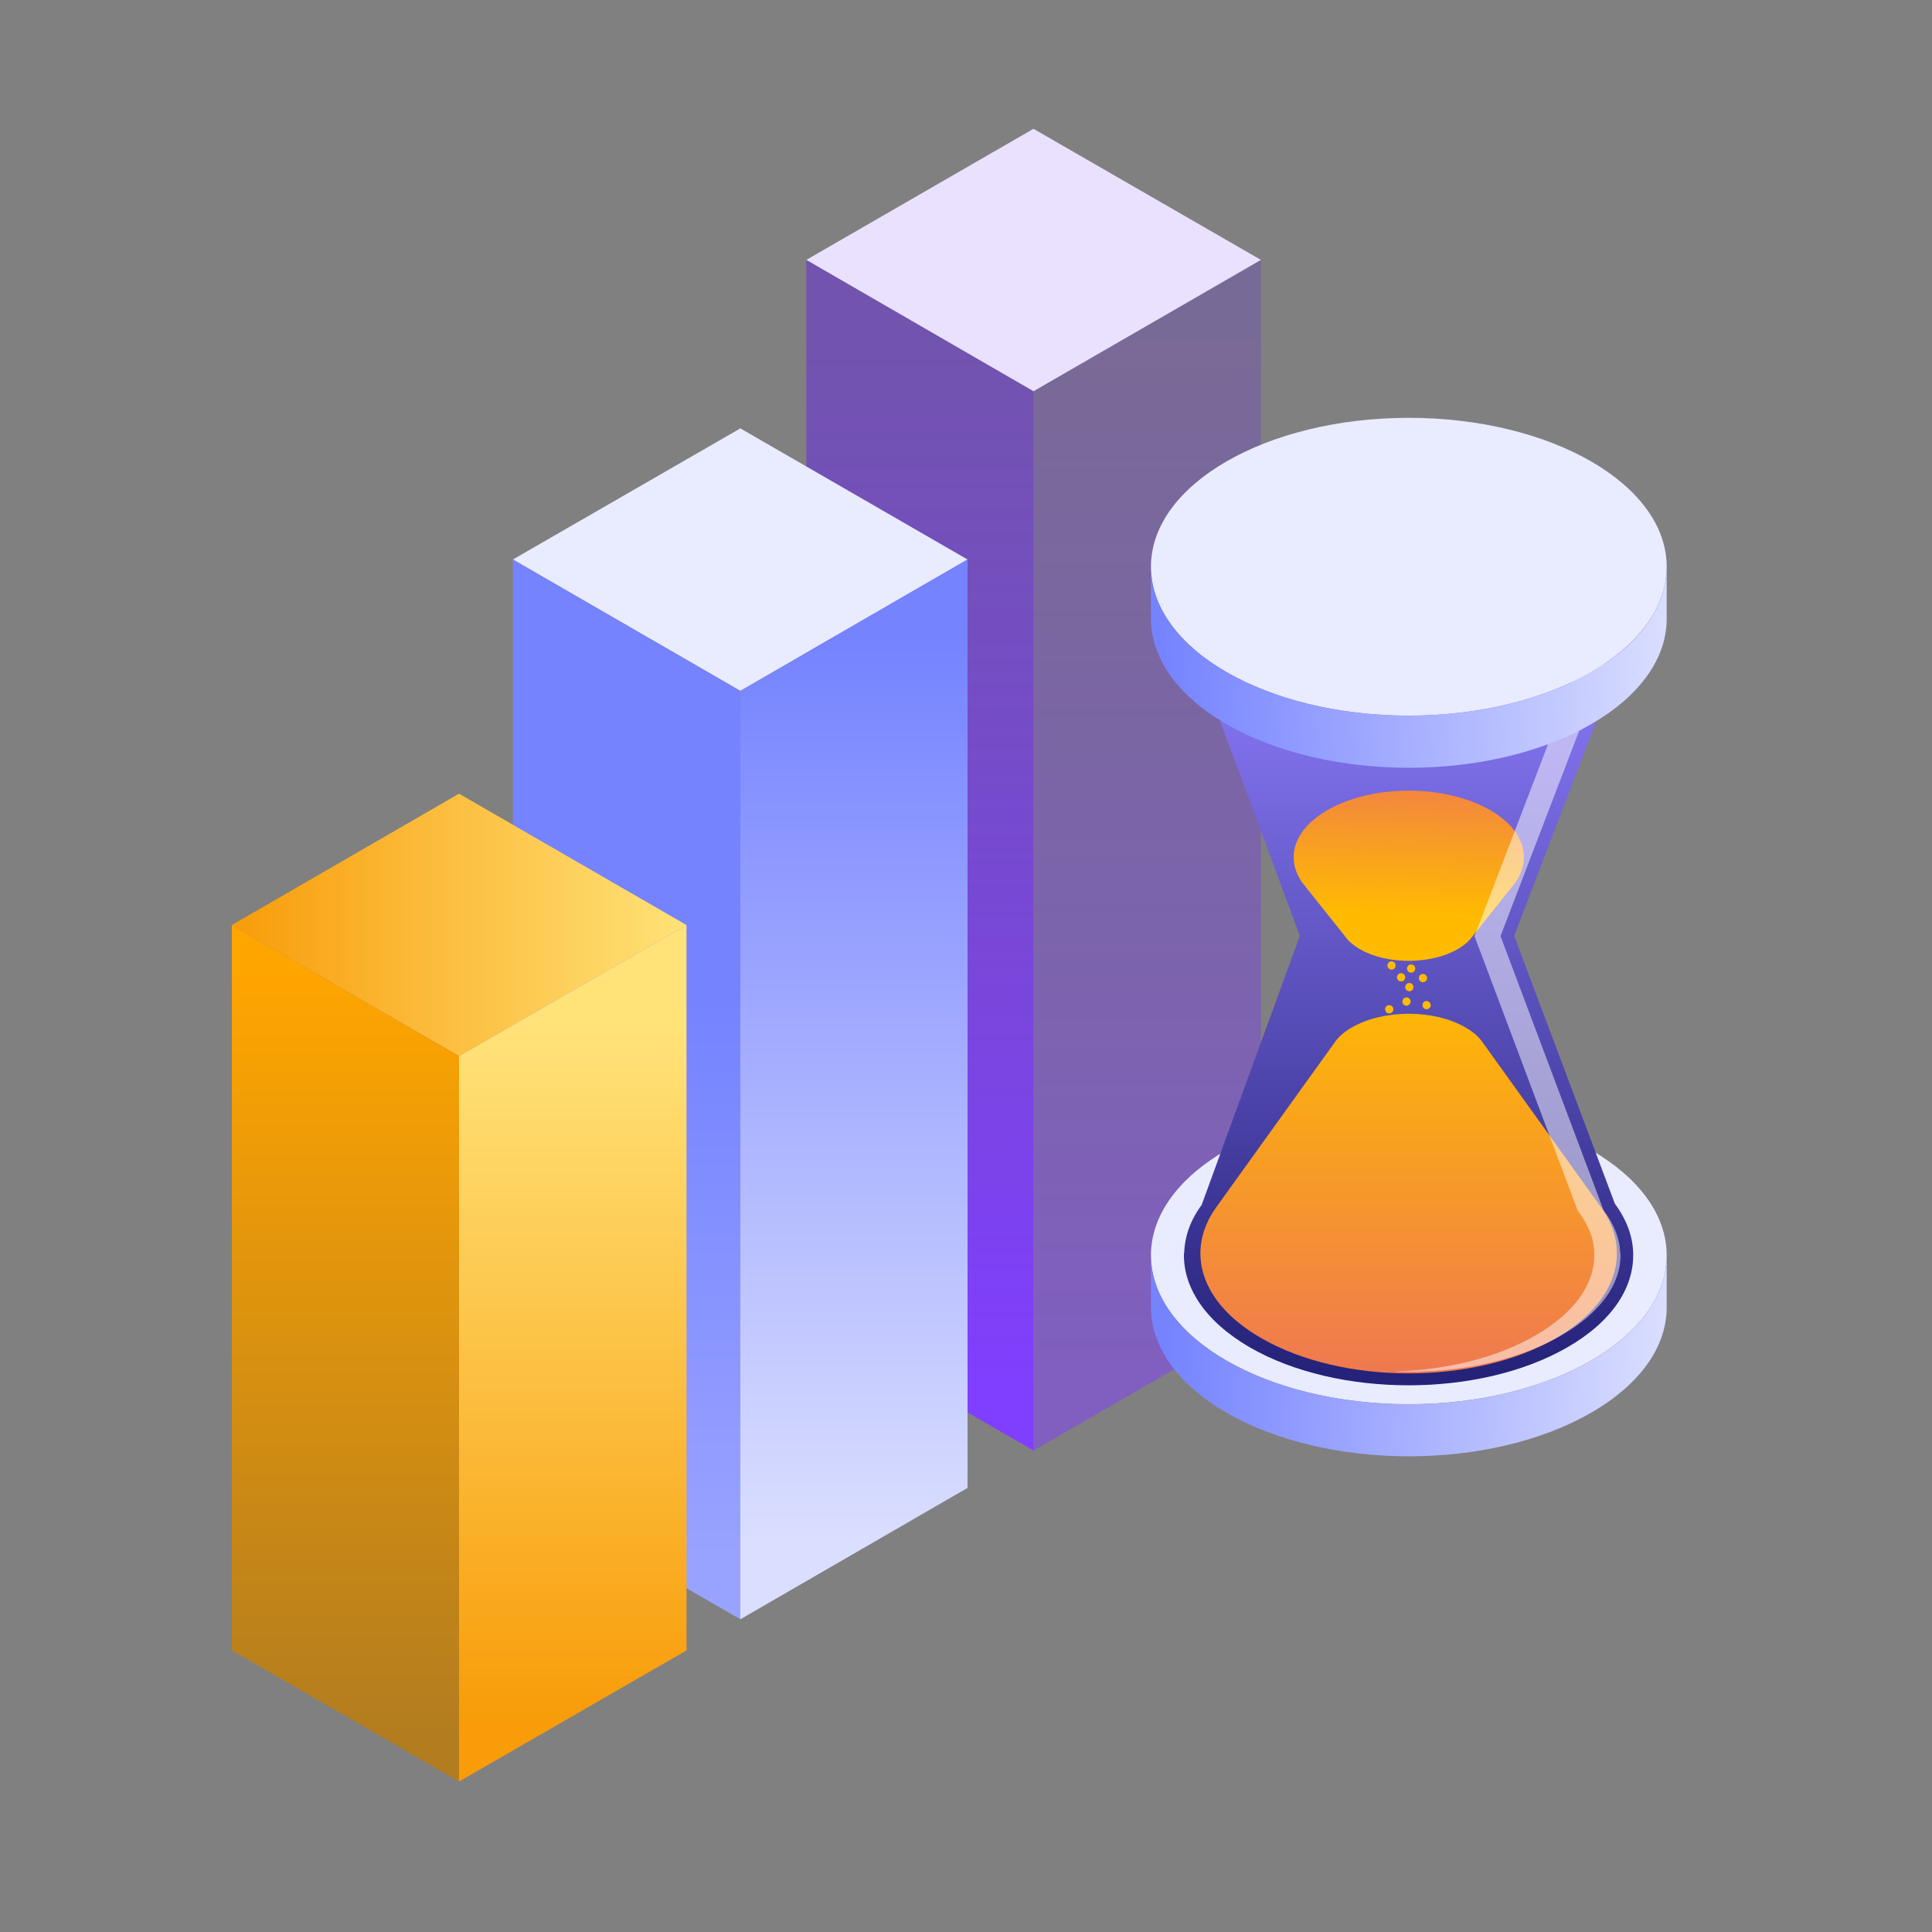 <svg width="75" height="75" viewBox="0 0 75 75" fill="none" xmlns="http://www.w3.org/2000/svg">
<rect x="0" y="0" width="75" height="75" fill="#808080" stroke="none"/>
<path d="M48.95 10.09L40.12 15.19L31.3 10.09L40.12 5L48.95 10.09Z" fill="#EAE1FF"/>
<path d="M31.3 10.09V51.21L40.12 56.31V15.19L31.3 10.09Z" fill="url(#paint0_linear)"/>
<path opacity="0.5" d="M48.95 10.09L40.12 15.19V56.31L48.95 51.21V10.09Z" fill="url(#paint1_linear)"/>
<path d="M37.56 21.72L28.74 26.82L19.91 21.72L28.74 16.63L37.56 21.72Z" fill="#E9ECFF"/>
<path d="M19.91 21.72V57.76L28.74 62.86V26.82L19.91 21.72Z" fill="url(#paint2_linear)"/>
<path d="M37.56 21.72L28.74 26.82V62.86L37.56 57.76V21.72Z" fill="url(#paint3_linear)"/>
<path d="M26.65 35.91L17.82 41L9 35.91L17.82 30.81L26.65 35.91Z" fill="url(#paint4_linear)"/>
<path d="M9 35.909V64.069L17.82 69.159V40.999L9 35.909Z" fill="url(#paint5_linear)"/>
<path d="M26.65 35.909L17.82 40.999V69.159L26.65 64.069V35.909Z" fill="url(#paint6_linear)"/>
<path d="M54.69 54.51C60.218 54.51 64.7 51.922 64.7 48.73C64.7 45.538 60.218 42.95 54.69 42.95C49.161 42.95 44.68 45.538 44.68 48.73C44.68 51.922 49.161 54.51 54.69 54.51Z" fill="#E9ECFF"/>
<path d="M61.77 52.819C57.86 55.079 51.52 55.079 47.61 52.819C45.66 51.689 44.68 50.219 44.68 48.739C44.68 48.749 44.68 48.749 44.68 48.759C44.68 48.769 44.68 48.769 44.68 48.779C44.68 48.789 44.68 48.789 44.68 48.799C44.68 48.809 44.68 48.809 44.68 48.819C44.68 48.829 44.68 48.829 44.68 48.839C44.68 48.849 44.68 48.849 44.68 48.859C44.68 48.869 44.68 48.869 44.68 48.879C44.68 48.889 44.68 48.889 44.68 48.899C44.68 48.909 44.68 48.909 44.68 48.919C44.68 48.929 44.68 48.929 44.68 48.939C44.68 48.949 44.68 48.949 44.68 48.959C44.68 48.969 44.68 48.969 44.68 48.979C44.68 48.989 44.68 48.989 44.68 48.999C44.68 49.009 44.68 49.009 44.68 49.019C44.68 49.029 44.68 49.029 44.68 49.039C44.68 49.049 44.68 49.049 44.68 49.059C44.68 49.069 44.68 49.069 44.68 49.079C44.68 49.089 44.68 49.089 44.68 49.099C44.68 49.109 44.68 49.109 44.68 49.119C44.68 49.129 44.68 49.129 44.68 49.139C44.68 49.149 44.68 49.149 44.68 49.159C44.68 49.169 44.68 49.169 44.68 49.179C44.68 49.189 44.68 49.189 44.68 49.199C44.68 49.209 44.68 49.209 44.68 49.219C44.68 49.229 44.68 49.229 44.68 49.239C44.68 49.249 44.68 49.249 44.68 49.259C44.68 49.269 44.68 49.269 44.68 49.279C44.68 49.289 44.68 49.289 44.68 49.299C44.68 49.309 44.68 49.309 44.68 49.319C44.68 49.329 44.68 49.329 44.68 49.339C44.68 49.349 44.68 49.349 44.68 49.359C44.68 49.369 44.68 49.369 44.68 49.379C44.68 49.389 44.68 49.389 44.68 49.399C44.68 49.409 44.68 49.409 44.68 49.419C44.68 49.429 44.68 49.429 44.68 49.439C44.68 49.449 44.68 49.449 44.68 49.459C44.68 49.469 44.68 49.469 44.68 49.479C44.68 49.489 44.68 49.489 44.68 49.499C44.68 49.509 44.68 49.509 44.68 49.519C44.68 49.529 44.68 49.529 44.68 49.539C44.68 49.549 44.68 49.549 44.68 49.559C44.68 49.569 44.68 49.569 44.68 49.579C44.68 49.589 44.68 49.589 44.68 49.599C44.68 49.609 44.68 49.609 44.68 49.619C44.68 49.629 44.68 49.629 44.68 49.639C44.68 49.649 44.68 49.649 44.68 49.659C44.68 49.669 44.68 49.669 44.68 49.679C44.68 49.689 44.68 49.689 44.68 49.699C44.68 49.709 44.68 49.709 44.68 49.719C44.68 49.729 44.68 49.729 44.68 49.739C44.68 49.749 44.68 49.749 44.68 49.759C44.68 49.769 44.68 49.769 44.68 49.779C44.68 49.789 44.68 49.789 44.68 49.799C44.68 49.809 44.68 49.809 44.68 49.819C44.68 49.829 44.68 49.829 44.68 49.839C44.68 49.849 44.68 49.849 44.68 49.859C44.68 49.869 44.68 49.869 44.68 49.879C44.68 49.889 44.68 49.889 44.68 49.899C44.68 49.909 44.68 49.909 44.68 49.919C44.68 49.929 44.68 49.929 44.68 49.939C44.68 49.949 44.68 49.949 44.68 49.959C44.68 49.969 44.68 49.969 44.68 49.979C44.68 49.989 44.68 49.989 44.68 49.999C44.68 50.009 44.68 50.009 44.68 50.019C44.68 50.029 44.68 50.029 44.68 50.039C44.68 50.049 44.68 50.049 44.68 50.059C44.68 50.069 44.68 50.069 44.68 50.079C44.68 50.089 44.68 50.089 44.68 50.099C44.68 50.109 44.68 50.109 44.68 50.119C44.68 50.129 44.68 50.129 44.68 50.139C44.68 50.149 44.68 50.149 44.68 50.159C44.68 50.169 44.68 50.169 44.68 50.179C44.68 50.189 44.68 50.189 44.68 50.199C44.68 50.209 44.68 50.209 44.68 50.219C44.68 50.229 44.68 50.229 44.68 50.239C44.68 50.249 44.68 50.249 44.68 50.259C44.68 50.269 44.68 50.269 44.68 50.279C44.68 50.289 44.68 50.289 44.68 50.299C44.68 50.309 44.68 50.309 44.68 50.319C44.68 50.329 44.68 50.329 44.68 50.339C44.68 50.349 44.68 50.349 44.68 50.359C44.68 50.369 44.68 50.369 44.68 50.379C44.68 50.389 44.68 50.389 44.68 50.399C44.68 50.409 44.68 50.409 44.68 50.419C44.68 50.429 44.68 50.429 44.68 50.439C44.68 50.449 44.68 50.449 44.68 50.459C44.68 50.469 44.68 50.469 44.68 50.479C44.68 50.489 44.68 50.489 44.68 50.499C44.68 50.509 44.68 50.509 44.68 50.519C44.68 50.529 44.68 50.529 44.68 50.539C44.68 50.549 44.68 50.549 44.68 50.559C44.68 50.569 44.68 50.569 44.68 50.579C44.68 50.589 44.68 50.589 44.68 50.599C44.68 50.609 44.68 50.609 44.68 50.619C44.68 50.629 44.68 50.629 44.68 50.639C44.68 50.649 44.68 50.649 44.68 50.659C44.68 50.669 44.68 50.669 44.68 50.679C44.68 50.689 44.68 50.689 44.68 50.699C44.68 50.709 44.68 50.709 44.68 50.719C44.68 50.729 44.68 50.729 44.68 50.739C44.68 52.219 45.65 53.709 47.61 54.839C51.52 57.099 57.86 57.099 61.77 54.839C63.73 53.709 64.71 52.219 64.7 50.739C64.7 50.729 64.7 50.729 64.7 50.719C64.7 50.709 64.7 50.709 64.7 50.699C64.7 50.689 64.7 50.689 64.7 50.679C64.7 50.669 64.7 50.669 64.7 50.659C64.7 50.649 64.7 50.649 64.7 50.639C64.7 50.629 64.7 50.629 64.7 50.619C64.7 50.609 64.7 50.609 64.7 50.599C64.7 50.589 64.7 50.589 64.7 50.579C64.7 50.569 64.7 50.569 64.7 50.559C64.7 50.549 64.7 50.549 64.7 50.539C64.7 50.529 64.7 50.529 64.7 50.519C64.7 50.509 64.7 50.509 64.7 50.499C64.7 50.489 64.7 50.489 64.7 50.479C64.7 50.469 64.7 50.469 64.7 50.459C64.7 50.449 64.7 50.449 64.7 50.439C64.7 50.429 64.7 50.429 64.7 50.419C64.7 50.409 64.7 50.409 64.7 50.399C64.7 50.389 64.7 50.389 64.7 50.379C64.7 50.369 64.7 50.369 64.7 50.359C64.7 50.349 64.7 50.349 64.7 50.339C64.7 50.329 64.7 50.329 64.7 50.319C64.7 50.309 64.7 50.309 64.7 50.299C64.7 50.289 64.7 50.289 64.7 50.279C64.7 50.269 64.7 50.269 64.7 50.259C64.7 50.249 64.7 50.249 64.7 50.239C64.7 50.229 64.7 50.229 64.7 50.219C64.7 50.209 64.7 50.209 64.7 50.199C64.7 50.189 64.7 50.189 64.7 50.179C64.7 50.169 64.7 50.169 64.7 50.159C64.7 50.149 64.7 50.149 64.7 50.139C64.7 50.129 64.7 50.129 64.7 50.119C64.7 50.109 64.7 50.109 64.7 50.099C64.7 50.089 64.7 50.089 64.7 50.079C64.7 50.069 64.7 50.069 64.7 50.059C64.7 50.049 64.7 50.049 64.7 50.039C64.7 50.029 64.7 50.029 64.7 50.019C64.7 50.009 64.7 50.009 64.7 49.999C64.7 49.989 64.7 49.989 64.7 49.979C64.7 49.969 64.7 49.969 64.7 49.959C64.7 49.949 64.7 49.949 64.7 49.939C64.7 49.929 64.7 49.929 64.7 49.919C64.7 49.909 64.7 49.909 64.7 49.899C64.7 49.889 64.7 49.889 64.7 49.879C64.7 49.869 64.7 49.869 64.7 49.859C64.7 49.849 64.7 49.849 64.7 49.839C64.7 49.829 64.7 49.829 64.7 49.819C64.7 49.809 64.7 49.809 64.7 49.799C64.7 49.789 64.7 49.789 64.7 49.779C64.7 49.769 64.7 49.769 64.7 49.759C64.7 49.749 64.7 49.749 64.7 49.739C64.7 49.729 64.7 49.729 64.7 49.719C64.7 49.709 64.7 49.709 64.7 49.699C64.7 49.689 64.7 49.689 64.7 49.679C64.7 49.669 64.7 49.669 64.7 49.659C64.7 49.649 64.7 49.649 64.7 49.639C64.7 49.629 64.7 49.629 64.7 49.619C64.7 49.609 64.7 49.609 64.7 49.599C64.7 49.589 64.7 49.589 64.7 49.579C64.7 49.569 64.7 49.569 64.7 49.559C64.7 49.549 64.7 49.549 64.7 49.539C64.7 49.529 64.7 49.529 64.7 49.519C64.7 49.509 64.7 49.509 64.7 49.499C64.7 49.489 64.7 49.489 64.7 49.479C64.7 49.469 64.7 49.469 64.7 49.459C64.7 49.449 64.7 49.449 64.7 49.439C64.7 49.429 64.7 49.429 64.7 49.419C64.7 49.409 64.7 49.409 64.7 49.399C64.7 49.389 64.7 49.389 64.7 49.379C64.7 49.369 64.7 49.369 64.7 49.359C64.7 49.349 64.7 49.349 64.7 49.339C64.7 49.329 64.7 49.329 64.7 49.319C64.7 49.309 64.7 49.309 64.7 49.299C64.7 49.289 64.7 49.289 64.7 49.279C64.7 49.269 64.7 49.269 64.7 49.259C64.7 49.249 64.7 49.249 64.7 49.239C64.7 49.229 64.7 49.229 64.7 49.219C64.7 49.209 64.7 49.209 64.7 49.199C64.7 49.189 64.7 49.189 64.7 49.179C64.7 49.169 64.7 49.169 64.7 49.159C64.7 49.149 64.7 49.149 64.7 49.139C64.7 49.129 64.7 49.129 64.7 49.119C64.7 49.109 64.7 49.109 64.7 49.099C64.7 49.089 64.7 49.089 64.7 49.079C64.7 49.069 64.7 49.069 64.7 49.059C64.7 49.049 64.7 49.049 64.7 49.039C64.7 49.029 64.7 49.029 64.7 49.019C64.7 49.009 64.7 49.009 64.7 48.999C64.7 48.989 64.7 48.989 64.7 48.979C64.7 48.969 64.7 48.969 64.7 48.959C64.7 48.949 64.7 48.949 64.7 48.939C64.7 48.929 64.7 48.929 64.7 48.919C64.7 48.909 64.7 48.909 64.7 48.899C64.7 48.889 64.7 48.889 64.7 48.879C64.7 48.869 64.7 48.869 64.7 48.859C64.7 48.849 64.7 48.849 64.7 48.839C64.7 48.829 64.7 48.829 64.7 48.819C64.7 48.809 64.7 48.809 64.7 48.799C64.7 48.789 64.7 48.789 64.7 48.779C64.7 48.769 64.7 48.769 64.7 48.759C64.7 48.749 64.7 48.749 64.7 48.739C64.7 50.219 63.72 51.689 61.77 52.819Z" fill="url(#paint7_linear)"/>
<path d="M63.4 48.63C63.38 47.98 63.14 47.34 62.69 46.73L58.78 36.33L63.49 24.02H45.89L50.46 36.33L46.65 46.77C46.21 47.37 45.99 47.999 45.97 48.639L45.96 48.66C45.93 49.969 46.77 51.289 48.51 52.3C51.92 54.27 57.44 54.27 60.85 52.3C62.59 51.3 63.43 49.98 63.4 48.66H63.41L63.4 48.63Z" fill="url(#paint8_linear)"/>
<path d="M52.209 36.34C52.339 36.53 52.539 36.7 52.799 36.85C53.839 37.45 55.529 37.45 56.579 36.85C56.839 36.7 57.039 36.53 57.169 36.34L58.819 34.27C59.489 33.33 59.169 32.21 57.849 31.45C56.099 30.44 53.269 30.44 51.529 31.45C50.209 32.21 49.889 33.33 50.559 34.27L52.209 36.34Z" fill="url(#paint9_linear)"/>
<path d="M47.219 46.859C45.999 48.55 46.579 50.58 48.969 51.95C52.129 53.77 57.249 53.77 60.399 51.95C62.789 50.569 63.369 48.55 62.149 46.859L57.579 40.499C57.429 40.27 57.199 40.059 56.879 39.88C55.669 39.179 53.709 39.179 52.489 39.88C52.169 40.059 51.939 40.27 51.789 40.499L47.219 46.859Z" fill="url(#paint10_linear)"/>
<path d="M54.76 38.88C54.76 38.97 54.69 39.04 54.599 39.04C54.51 39.04 54.44 38.97 54.44 38.88C54.44 38.79 54.51 38.72 54.599 38.72C54.69 38.72 54.76 38.79 54.76 38.88Z" fill="#FFBB00"/>
<path d="M54.09 39.179C54.09 39.27 54.02 39.34 53.929 39.34C53.84 39.34 53.77 39.27 53.77 39.179C53.77 39.09 53.84 39.02 53.929 39.02C54.02 39.02 54.09 39.09 54.09 39.179Z" fill="#FFBB00"/>
<path d="M54.94 37.599C54.94 37.69 54.87 37.76 54.78 37.76C54.69 37.76 54.62 37.69 54.62 37.599C54.62 37.51 54.69 37.44 54.78 37.44C54.87 37.44 54.94 37.51 54.94 37.599Z" fill="#FFBB00"/>
<path d="M54.87 38.32C54.87 38.41 54.8 38.48 54.71 38.48C54.62 38.48 54.55 38.41 54.55 38.32C54.55 38.23 54.62 38.16 54.71 38.16C54.8 38.16 54.87 38.23 54.87 38.32Z" fill="#FFBB00"/>
<path d="M54.55 37.939C54.55 38.029 54.48 38.099 54.389 38.099C54.3 38.099 54.23 38.029 54.23 37.939C54.23 37.849 54.3 37.779 54.389 37.779C54.48 37.779 54.55 37.849 54.55 37.939Z" fill="#FFBB00"/>
<path d="M55.4 37.97C55.4 38.06 55.33 38.13 55.24 38.13C55.15 38.13 55.08 38.06 55.08 37.97C55.08 37.88 55.15 37.81 55.24 37.81C55.33 37.81 55.4 37.88 55.4 37.97Z" fill="#FFBB00"/>
<path d="M54.019 37.639C54.108 37.639 54.179 37.568 54.179 37.479C54.179 37.391 54.108 37.319 54.019 37.319C53.931 37.319 53.859 37.391 53.859 37.479C53.859 37.568 53.931 37.639 54.019 37.639Z" fill="#FFBB00"/>
<path d="M55.54 39.019C55.54 39.109 55.47 39.179 55.38 39.179C55.29 39.179 55.22 39.109 55.22 39.019C55.22 38.929 55.29 38.859 55.38 38.859C55.47 38.869 55.54 38.939 55.54 39.019Z" fill="#FFBB00"/>
<path opacity="0.5" d="M62.9 48.65C62.88 48.1 62.67 47.55 62.29 47.04L62.25 46.98L58.25 36.34L62.77 24.54H61.76L57.24 36.34L61.24 46.98L61.28 47.04C61.67 47.56 61.88 48.1 61.89 48.65V48.73C61.89 49.89 61.08 51 59.59 51.85C58.14 52.69 56.23 53.17 54.18 53.24C54.35 53.25 54.52 53.25 54.69 53.25C56.93 53.25 59.03 52.75 60.61 51.84C62.1 50.98 62.91 49.88 62.91 48.72L62.9 48.65Z" fill="white"/>
<path d="M54.69 27.78C60.218 27.78 64.7 25.192 64.7 22C64.7 18.808 60.218 16.22 54.69 16.22C49.161 16.22 44.68 18.808 44.68 22C44.68 25.192 49.161 27.78 54.69 27.78Z" fill="#E9ECFF"/>
<path d="M61.77 26.09C57.86 28.35 51.52 28.35 47.61 26.09C45.66 24.96 44.68 23.49 44.68 22.01C44.68 22.02 44.68 22.02 44.68 22.03C44.68 22.04 44.68 22.04 44.68 22.05C44.68 22.06 44.68 22.06 44.68 22.07C44.68 22.08 44.68 22.08 44.68 22.09C44.68 22.1 44.68 22.1 44.68 22.11C44.68 22.12 44.68 22.12 44.68 22.13C44.68 22.14 44.68 22.14 44.68 22.15C44.68 22.16 44.68 22.16 44.68 22.17C44.68 22.18 44.68 22.18 44.68 22.19C44.68 22.2 44.68 22.2 44.68 22.21C44.68 22.22 44.68 22.22 44.68 22.23C44.68 22.24 44.68 22.24 44.68 22.25C44.68 22.26 44.68 22.26 44.68 22.27C44.68 22.28 44.68 22.28 44.68 22.29C44.68 22.3 44.68 22.3 44.68 22.31C44.68 22.32 44.68 22.32 44.68 22.33C44.68 22.34 44.68 22.34 44.68 22.35C44.68 22.36 44.68 22.36 44.68 22.37C44.68 22.38 44.68 22.38 44.68 22.39C44.68 22.4 44.68 22.4 44.68 22.41C44.68 22.42 44.68 22.42 44.68 22.43C44.68 22.44 44.68 22.44 44.68 22.45C44.68 22.46 44.68 22.46 44.68 22.47C44.68 22.48 44.68 22.48 44.68 22.49C44.68 22.5 44.68 22.5 44.68 22.51C44.68 22.52 44.68 22.52 44.68 22.53C44.68 22.54 44.68 22.54 44.68 22.55C44.68 22.56 44.68 22.56 44.68 22.57C44.68 22.58 44.68 22.58 44.68 22.59C44.68 22.6 44.68 22.6 44.68 22.61C44.68 22.62 44.68 22.62 44.68 22.63C44.68 22.64 44.68 22.64 44.68 22.65C44.68 22.66 44.68 22.66 44.68 22.67C44.68 22.68 44.68 22.68 44.68 22.69C44.68 22.7 44.68 22.7 44.68 22.71C44.68 22.72 44.68 22.72 44.68 22.73C44.68 22.74 44.68 22.74 44.68 22.75C44.68 22.76 44.68 22.76 44.68 22.77C44.68 22.78 44.68 22.78 44.68 22.79C44.68 22.8 44.68 22.8 44.68 22.81C44.68 22.82 44.68 22.82 44.68 22.83C44.68 22.84 44.68 22.84 44.68 22.85C44.68 22.86 44.68 22.86 44.68 22.87C44.68 22.88 44.68 22.88 44.68 22.89C44.68 22.9 44.68 22.9 44.68 22.91C44.68 22.92 44.68 22.92 44.68 22.93C44.68 22.94 44.68 22.94 44.68 22.95C44.68 22.96 44.68 22.96 44.68 22.97C44.68 22.98 44.68 22.98 44.68 22.99C44.68 23 44.68 23 44.68 23.01C44.68 23.02 44.68 23.02 44.68 23.03C44.68 23.04 44.68 23.04 44.68 23.05C44.68 23.06 44.68 23.06 44.68 23.07C44.68 23.08 44.68 23.08 44.68 23.09C44.68 23.1 44.68 23.1 44.68 23.11C44.68 23.12 44.68 23.12 44.68 23.13C44.68 23.14 44.68 23.14 44.68 23.15C44.68 23.16 44.68 23.16 44.68 23.17C44.68 23.18 44.68 23.18 44.68 23.19C44.68 23.2 44.68 23.2 44.68 23.21C44.68 23.22 44.68 23.22 44.68 23.23C44.68 23.24 44.68 23.24 44.68 23.25C44.68 23.26 44.68 23.26 44.68 23.27C44.68 23.28 44.68 23.28 44.68 23.29C44.68 23.3 44.68 23.3 44.68 23.31C44.68 23.32 44.68 23.32 44.68 23.33C44.68 23.34 44.68 23.34 44.68 23.35C44.68 23.36 44.68 23.36 44.68 23.37C44.68 23.38 44.68 23.38 44.68 23.39C44.68 23.4 44.68 23.4 44.68 23.41C44.68 23.42 44.68 23.42 44.68 23.43C44.68 23.44 44.68 23.44 44.68 23.45C44.68 23.46 44.68 23.46 44.68 23.47C44.68 23.48 44.68 23.48 44.68 23.49C44.68 23.5 44.68 23.5 44.68 23.51C44.68 23.52 44.68 23.52 44.68 23.53C44.68 23.54 44.68 23.54 44.68 23.55C44.68 23.56 44.68 23.56 44.68 23.57C44.68 23.58 44.68 23.58 44.68 23.59C44.68 23.6 44.68 23.6 44.68 23.61C44.68 23.62 44.68 23.62 44.68 23.63C44.68 23.64 44.68 23.64 44.68 23.65C44.68 23.66 44.68 23.66 44.68 23.67C44.68 23.68 44.68 23.68 44.68 23.69C44.68 23.7 44.68 23.7 44.68 23.71C44.68 23.72 44.68 23.72 44.68 23.73C44.68 23.74 44.68 23.74 44.68 23.75C44.68 23.76 44.68 23.76 44.68 23.77C44.68 23.78 44.68 23.78 44.68 23.79C44.68 23.8 44.68 23.8 44.68 23.81C44.68 23.82 44.68 23.82 44.68 23.83C44.68 23.84 44.68 23.84 44.68 23.85C44.68 23.86 44.68 23.86 44.68 23.87C44.68 23.88 44.68 23.88 44.68 23.89C44.68 23.9 44.68 23.9 44.68 23.91C44.68 23.92 44.68 23.92 44.68 23.93C44.68 23.94 44.68 23.94 44.68 23.95C44.68 23.96 44.68 23.96 44.68 23.97C44.68 23.98 44.68 23.98 44.68 23.99C44.68 24 44.68 24 44.68 24.01C44.68 25.49 45.65 26.98 47.61 28.11C51.52 30.37 57.86 30.37 61.77 28.11C63.73 26.98 64.71 25.49 64.7 24.01C64.7 24 64.7 24 64.7 23.99C64.7 23.98 64.7 23.98 64.7 23.97C64.7 23.96 64.7 23.96 64.7 23.95C64.7 23.94 64.7 23.94 64.7 23.93C64.7 23.92 64.7 23.92 64.7 23.91C64.7 23.9 64.7 23.9 64.7 23.89C64.7 23.88 64.7 23.88 64.7 23.87C64.7 23.86 64.7 23.86 64.7 23.85C64.7 23.84 64.7 23.84 64.7 23.83C64.7 23.82 64.7 23.82 64.7 23.81C64.7 23.8 64.7 23.8 64.7 23.79C64.7 23.78 64.7 23.78 64.7 23.77C64.7 23.76 64.7 23.76 64.7 23.75C64.7 23.74 64.7 23.74 64.7 23.73C64.7 23.72 64.7 23.72 64.7 23.71C64.7 23.7 64.7 23.7 64.7 23.69C64.7 23.68 64.7 23.68 64.7 23.67C64.7 23.66 64.7 23.66 64.7 23.65C64.7 23.64 64.7 23.64 64.7 23.63C64.7 23.62 64.7 23.62 64.7 23.61C64.7 23.6 64.7 23.6 64.7 23.59C64.7 23.58 64.7 23.58 64.7 23.57C64.7 23.56 64.7 23.56 64.7 23.55C64.7 23.54 64.7 23.54 64.7 23.53C64.7 23.52 64.7 23.52 64.7 23.51C64.7 23.5 64.7 23.5 64.7 23.49C64.7 23.48 64.7 23.48 64.7 23.47C64.7 23.46 64.7 23.46 64.7 23.45C64.7 23.44 64.7 23.44 64.7 23.43C64.7 23.42 64.7 23.42 64.7 23.41C64.7 23.4 64.7 23.4 64.7 23.39C64.7 23.38 64.7 23.38 64.7 23.37C64.7 23.36 64.7 23.36 64.7 23.35C64.7 23.34 64.7 23.34 64.7 23.33C64.7 23.32 64.7 23.32 64.7 23.31C64.7 23.3 64.7 23.3 64.7 23.29C64.7 23.28 64.7 23.28 64.7 23.27C64.7 23.26 64.7 23.26 64.7 23.25C64.7 23.24 64.7 23.24 64.7 23.23C64.7 23.22 64.7 23.22 64.7 23.21C64.7 23.2 64.7 23.2 64.7 23.19C64.7 23.18 64.7 23.18 64.7 23.17C64.7 23.16 64.7 23.16 64.7 23.15C64.7 23.14 64.7 23.14 64.7 23.13C64.7 23.12 64.7 23.12 64.7 23.11C64.7 23.1 64.7 23.1 64.7 23.09C64.7 23.08 64.7 23.08 64.7 23.07C64.7 23.06 64.7 23.06 64.7 23.05C64.7 23.04 64.7 23.04 64.7 23.03C64.7 23.02 64.7 23.02 64.7 23.01C64.7 23 64.7 23 64.7 22.99C64.7 22.98 64.7 22.98 64.7 22.97C64.7 22.96 64.7 22.96 64.7 22.95C64.7 22.94 64.7 22.94 64.7 22.93C64.7 22.92 64.7 22.92 64.7 22.91C64.7 22.9 64.7 22.9 64.7 22.89C64.7 22.88 64.7 22.88 64.7 22.87C64.7 22.86 64.7 22.86 64.7 22.85C64.7 22.84 64.7 22.84 64.7 22.83C64.7 22.82 64.7 22.82 64.7 22.81C64.7 22.8 64.7 22.8 64.7 22.79C64.7 22.78 64.7 22.78 64.7 22.77C64.7 22.76 64.7 22.76 64.7 22.75C64.7 22.74 64.7 22.74 64.7 22.73C64.7 22.72 64.7 22.72 64.7 22.71C64.7 22.7 64.7 22.7 64.7 22.69C64.7 22.68 64.7 22.68 64.7 22.67C64.7 22.66 64.7 22.66 64.7 22.65C64.7 22.64 64.7 22.64 64.7 22.63C64.7 22.62 64.7 22.62 64.7 22.61C64.7 22.6 64.7 22.6 64.7 22.59C64.7 22.58 64.7 22.58 64.7 22.57C64.7 22.56 64.7 22.56 64.7 22.55C64.7 22.54 64.7 22.54 64.7 22.53C64.7 22.52 64.7 22.52 64.7 22.51C64.7 22.5 64.7 22.5 64.7 22.49C64.7 22.48 64.7 22.48 64.7 22.47C64.7 22.46 64.7 22.46 64.7 22.45C64.7 22.44 64.7 22.44 64.7 22.43C64.7 22.42 64.7 22.42 64.7 22.41C64.7 22.4 64.7 22.4 64.7 22.39C64.7 22.38 64.7 22.38 64.7 22.37C64.7 22.36 64.7 22.36 64.7 22.35C64.7 22.34 64.7 22.34 64.7 22.33C64.7 22.32 64.7 22.32 64.7 22.31C64.7 22.3 64.7 22.3 64.7 22.29C64.7 22.28 64.7 22.28 64.7 22.27C64.7 22.26 64.7 22.26 64.7 22.25C64.7 22.24 64.7 22.24 64.7 22.23C64.7 22.22 64.7 22.22 64.7 22.21C64.7 22.2 64.7 22.2 64.7 22.19C64.7 22.18 64.7 22.18 64.7 22.17C64.7 22.16 64.7 22.16 64.7 22.15C64.7 22.14 64.7 22.14 64.7 22.13C64.7 22.12 64.7 22.12 64.7 22.11C64.7 22.1 64.7 22.1 64.7 22.09C64.7 22.08 64.7 22.08 64.7 22.07C64.7 22.06 64.7 22.06 64.7 22.05C64.7 22.04 64.7 22.04 64.7 22.03C64.7 22.02 64.7 22.02 64.7 22.01C64.7 23.49 63.72 24.97 61.77 26.09Z" fill="url(#paint11_linear)"/>
<defs>
<linearGradient id="paint0_linear" x1="35.709" y1="12.583" x2="35.709" y2="54.097" gradientUnits="userSpaceOnUse">
<stop stop-color="#6A3EC4" stop-opacity="0.666"/>
<stop offset="1" stop-color="#803EFF"/>
</linearGradient>
<linearGradient id="paint1_linear" x1="44.534" y1="12.842" x2="44.534" y2="52.972" gradientUnits="userSpaceOnUse">
<stop stop-color="#6A3EC4" stop-opacity="0.666"/>
<stop offset="1" stop-color="#803EFF"/>
</linearGradient>
<linearGradient id="paint2_linear" x1="24.324" y1="23.973" x2="24.324" y2="60.472" gradientUnits="userSpaceOnUse">
<stop stop-color="#7583FF"/>
<stop offset="0.407" stop-color="#7583FF"/>
<stop offset="1" stop-color="#98A3FF"/>
</linearGradient>
<linearGradient id="paint3_linear" x1="33.148" y1="24.749" x2="33.148" y2="60.09" gradientUnits="userSpaceOnUse">
<stop stop-color="#7583FF"/>
<stop offset="1" stop-color="#DBDFFF"/>
</linearGradient>
<linearGradient id="paint4_linear" x1="9" y1="35.908" x2="26.648" y2="35.908" gradientUnits="userSpaceOnUse">
<stop stop-color="#F89C09"/>
<stop offset="0.358" stop-color="#FBB632"/>
<stop offset="1" stop-color="#FFE278"/>
</linearGradient>
<linearGradient id="paint5_linear" x1="13.412" y1="37.61" x2="13.412" y2="67.572" gradientUnits="userSpaceOnUse">
<stop stop-color="#FFA500"/>
<stop offset="1" stop-color="#B27C1F"/>
</linearGradient>
<linearGradient id="paint6_linear" x1="22.236" y1="40.038" x2="22.236" y2="66.757" gradientUnits="userSpaceOnUse">
<stop stop-color="#FFE278"/>
<stop offset="0.642" stop-color="#FBB632"/>
<stop offset="1" stop-color="#F89C09"/>
</linearGradient>
<linearGradient id="paint7_linear" x1="64.821" y1="52.829" x2="45.147" y2="52.111" gradientUnits="userSpaceOnUse">
<stop stop-color="#DBDFFF"/>
<stop offset="1" stop-color="#7583FF"/>
</linearGradient>
<linearGradient id="paint8_linear" x1="54.691" y1="53.264" x2="54.691" y2="23.337" gradientUnits="userSpaceOnUse">
<stop stop-color="#252279"/>
<stop offset="0.99" stop-color="#907FFF"/>
</linearGradient>
<linearGradient id="paint9_linear" x1="54.614" y1="35.578" x2="54.811" y2="29.279" gradientUnits="userSpaceOnUse">
<stop stop-color="#FFBB00"/>
<stop offset="1" stop-color="#EF7851"/>
</linearGradient>
<linearGradient id="paint10_linear" x1="54.686" y1="38.133" x2="54.686" y2="53.488" gradientUnits="userSpaceOnUse">
<stop stop-color="#FFBB00"/>
<stop offset="1" stop-color="#EF7851"/>
</linearGradient>
<linearGradient id="paint11_linear" x1="64.975" y1="25.151" x2="45.014" y2="26.156" gradientUnits="userSpaceOnUse">
<stop stop-color="#DBDFFF"/>
<stop offset="1" stop-color="#7583FF"/>
</linearGradient>
</defs>
</svg>

